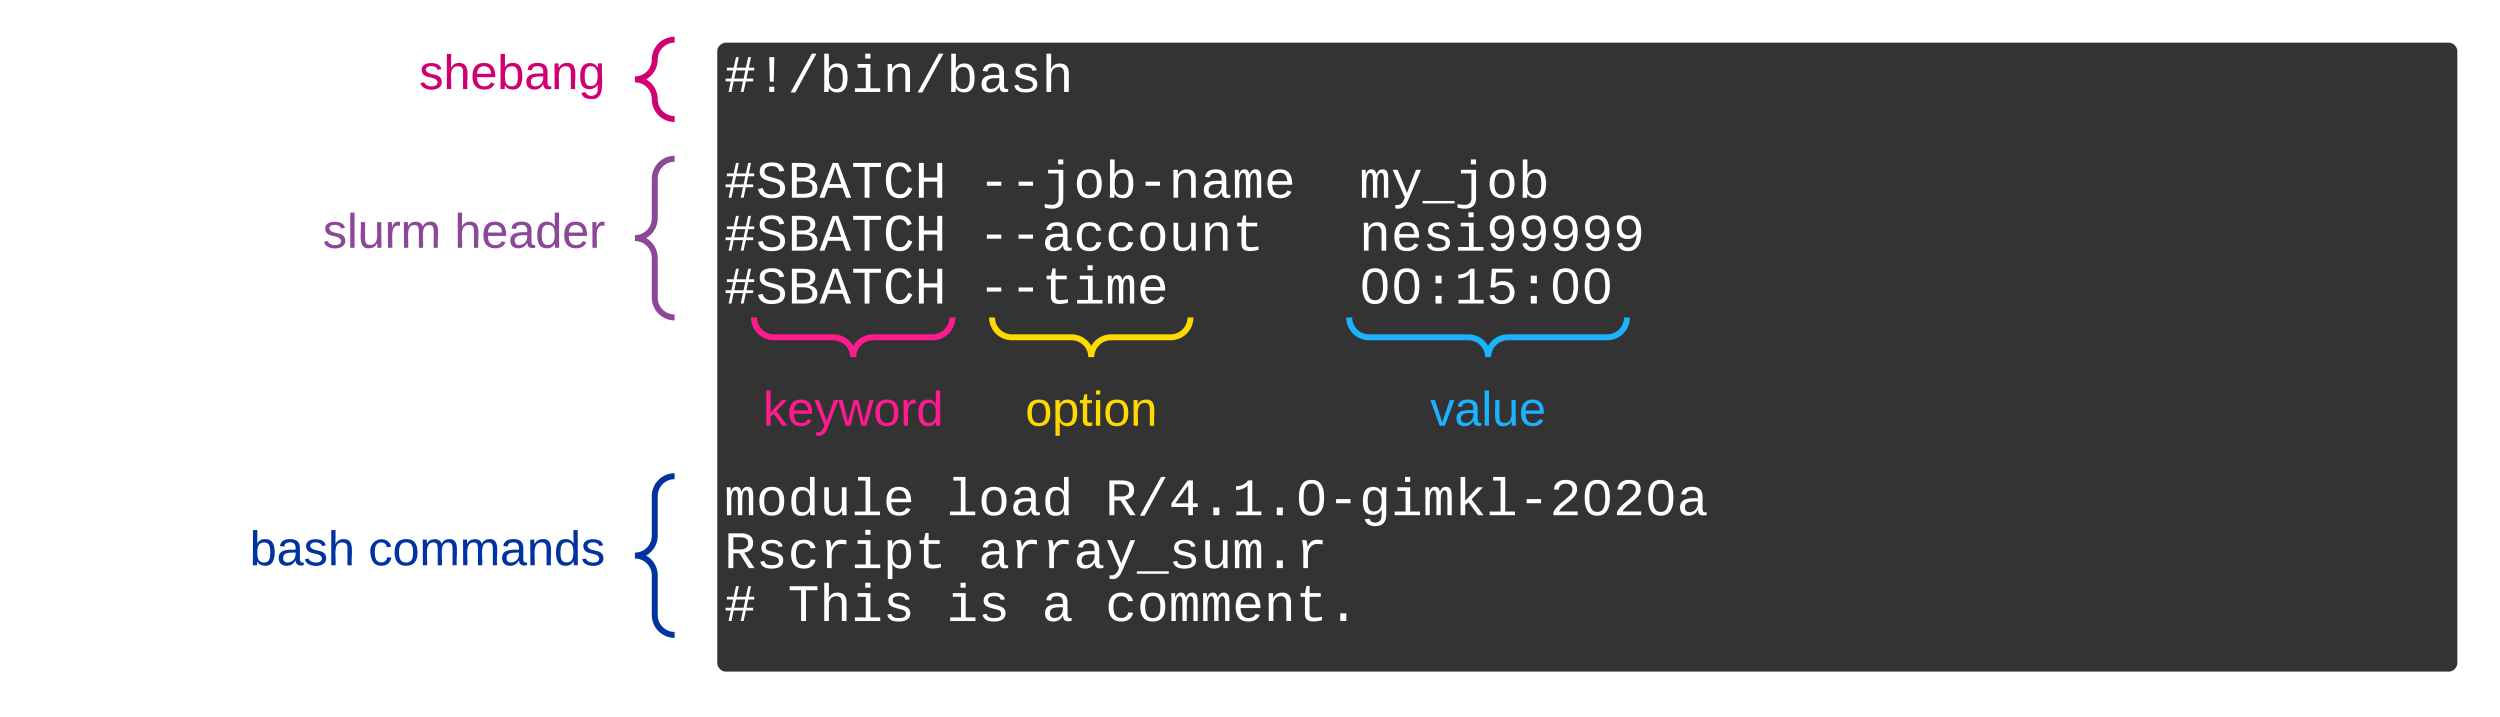 <svg xmlns="http://www.w3.org/2000/svg" xmlns:xlink="http://www.w3.org/1999/xlink" xmlns:lucid="lucid" width="1260" height="361.33"><g transform="translate(1580 -160)" lucid:page-tab-id="0_0"><path d="M-1220 186a6 6 0 0 1 6-6h868a6 6 0 0 1 6 6v308a6 6 0 0 1-6 6h-868a6 6 0 0 1-6-6z" stroke="#fff" stroke-width="3" fill="#333"/><use xlink:href="#a" transform="matrix(1,0,0,1,-1215,185) translate(0 21.328)"/><use xlink:href="#b" transform="matrix(1,0,0,1,-1215,185) translate(0 47.995)"/><use xlink:href="#c" transform="matrix(1,0,0,1,-1215,185) translate(0 74.661)"/><use xlink:href="#d" transform="matrix(1,0,0,1,-1215,185) translate(128.021 74.661)"/><use xlink:href="#e" transform="matrix(1,0,0,1,-1215,185) translate(320.052 74.661)"/><use xlink:href="#f" transform="matrix(1,0,0,1,-1215,185) translate(0 101.328)"/><use xlink:href="#g" transform="matrix(1,0,0,1,-1215,185) translate(128.021 101.328)"/><use xlink:href="#h" transform="matrix(1,0,0,1,-1215,185) translate(288.01 101.328)"/><use xlink:href="#i" transform="matrix(1,0,0,1,-1215,185) translate(320.015 101.328)"/><use xlink:href="#c" transform="matrix(1,0,0,1,-1215,185) translate(0 127.995)"/><use xlink:href="#j" transform="matrix(1,0,0,1,-1215,185) translate(128.021 127.995)"/><use xlink:href="#k" transform="matrix(1,0,0,1,-1215,185) translate(320.052 127.995)"/><use xlink:href="#b" transform="matrix(1,0,0,1,-1215,185) translate(0 154.661)"/><use xlink:href="#b" transform="matrix(1,0,0,1,-1215,185) translate(0 181.328)"/><use xlink:href="#b" transform="matrix(1,0,0,1,-1215,185) translate(0 207.995)"/><use xlink:href="#l" transform="matrix(1,0,0,1,-1215,185) translate(0 234.661)"/><use xlink:href="#m" transform="matrix(1,0,0,1,-1215,185) translate(112.018 234.661)"/><use xlink:href="#n" transform="matrix(1,0,0,1,-1215,185) translate(192.031 234.661)"/><use xlink:href="#o" transform="matrix(1,0,0,1,-1215,185) translate(0 261.328)"/><use xlink:href="#p" transform="matrix(1,0,0,1,-1215,185) translate(128.021 261.328)"/><use xlink:href="#q" transform="matrix(1,0,0,1,-1215,185) translate(0 287.995)"/><use xlink:href="#r" transform="matrix(1,0,0,1,-1215,185) translate(32.005 287.995)"/><use xlink:href="#s" transform="matrix(1,0,0,1,-1215,185) translate(112.018 287.995)"/><use xlink:href="#t" transform="matrix(1,0,0,1,-1215,185) translate(160.026 287.995)"/><use xlink:href="#u" transform="matrix(1,0,0,1,-1215,185) translate(192.031 287.995)"/><use xlink:href="#v" transform="matrix(1,0,0,1,-1215,185) translate(0 314.661)"/><path d="M-1560 186a6 6 0 0 1 6-6h308a6 6 0 0 1 6 6v28a6 6 0 0 1-6 6h-308a6 6 0 0 1-6-6z" fill="none"/><path d="M-1240 220c-5.52 0-10-4.48-10-10s-4.48-10-10-10c5.52 0 10-4.48 10-10s4.48-10 10-10" stroke="#d00070" stroke-width="3" fill="none"/><g><use xlink:href="#w" transform="matrix(1,0,0,1,-1555,185) translate(186.296 19.889)"/></g><path d="M-1560 246a6 6 0 0 1 6-6h308a6 6 0 0 1 6 6v68a6 6 0 0 1-6 6h-308a6 6 0 0 1-6-6z" fill="none"/><path d="M-1240 320c-5.52 0-10-4.48-10-10v-20c0-5.52-4.48-10-10-10 5.52 0 10-4.48 10-10v-20c0-5.52 4.48-10 10-10" stroke="#8c4799" stroke-width="3" fill="none"/><g><use xlink:href="#x" transform="matrix(1,0,0,1,-1555,245) translate(137.679 39.889)"/><use xlink:href="#y" transform="matrix(1,0,0,1,-1555,245) translate(204.019 39.889)"/></g><path d="M-1560 406a6 6 0 0 1 6-6h308a6 6 0 0 1 6 6v68a6 6 0 0 1-6 6h-308a6 6 0 0 1-6-6z" fill="none"/><path d="M-1240 480c-5.52 0-10-4.48-10-10v-20c0-5.52-4.48-10-10-10 5.52 0 10-4.48 10-10v-20c0-5.52 4.48-10 10-10" stroke="#0032a0" stroke-width="3" fill="none"/><g><use xlink:href="#z" transform="matrix(1,0,0,1,-1555,405) translate(100.877 39.889)"/><use xlink:href="#A" transform="matrix(1,0,0,1,-1555,405) translate(160.63 39.889)"/></g><g fill="none"><path d="M-1194 400a6 6 0 0 1-6-6v-68a6 6 0 0 1 6-6h88a6 6 0 0 1 6 6v68a6 6 0 0 1-6 6z"/><path d="M-1100 320c0 5.52-4.48 10-10 10h-30c-5.52 0-10 4.48-10 10 0-5.52-4.48-10-10-10h-30c-5.52 0-10-4.48-10-10" stroke="#ff1b8d" stroke-width="3"/></g><g><use xlink:href="#B" transform="matrix(1,0,0,1,-1195,355) translate(-0.426 19.556)"/></g><g fill="none"><path d="M-1074 400a6 6 0 0 1-6-6v-68a6 6 0 0 1 6-6h88a6 6 0 0 1 6 6v68a6 6 0 0 1-6 6z"/><path d="M-980 320c0 5.52-4.48 10-10 10h-30c-5.52 0-10 4.48-10 10 0-5.52-4.48-10-10-10h-30c-5.52 0-10-4.48-10-10" stroke="#ffda00" stroke-width="3"/></g><g><use xlink:href="#C" transform="matrix(1,0,0,1,-1075,355) translate(11.762 19.556)"/></g><g fill="none"><path d="M-894 400a6 6 0 0 1-6-6v-68a6 6 0 0 1 6-6h128a6 6 0 0 1 6 6v68a6 6 0 0 1-6 6z"/><path d="M-760 320c0 5.52-4.48 10-10 10h-50c-5.52 0-10 4.48-10 10 0-5.52-4.48-10-10-10h-50c-5.52 0-10-4.48-10-10" stroke="#1bb3ff" stroke-width="3"/></g><g><use xlink:href="#D" transform="matrix(1,0,0,1,-895,355) translate(35.836 19.556)"/></g><defs><path fill="#fff" d="M930-833l-67 317h260v108H840L752 0H642l86-408H365L281 0H171l84-408H54v-108h225l67-317H105v-108h263l89-408h110l-88 408h363l88-408h110l-88 408h211v108H930zm-471 0l-69 317h362l67-317H459" id="E"/><path fill="#fff" d="M689-397H541l-24-951h196zM515 0v-201h194V0H515" id="F"/><path fill="#fff" d="M114 20l821-1504h178L296 20H114" id="G"/><path fill="#fff" d="M365-904c58-129 161-200 334-200 130 0 228 46 293 138s98 233 98 420c0 189-34 331-102 425S824 20 698 20c-170 0-275-64-336-184 0 55-3 116-9 164H179c5-68 6-147 6-223v-1261h180c-2 193 4 394-4 580h4zm283 791c221 0 256-197 256-427 0-229-34-425-254-425-236 0-285 195-285 441 0 237 53 411 283 411" id="H"/><path fill="#fff" d="M745-142h380V0H143v-142h422v-798H246v-142h499v940zM545-1292v-192h200v192H545" id="I"/><path fill="#fff" d="M706-1102c241 0 344 136 343 381V0H868v-695c1-168-57-273-220-268-190 6-283 138-283 336V0H185c-3-360 6-732-6-1082h170c4 54 7 126 8 185h3c63-121 164-204 346-205" id="J"/><path fill="#fff" d="M1000-272c3 95 12 159 101 161 21 0 41-3 59-7V-6c-44 10-86 16-139 16-141 2-191-84-197-217h-6C748-76 648 20 446 20c-207 0-318-120-318-322 0-266 194-348 454-354l236-4c12-191-40-305-222-305-140 0-220 47-232 172l-188-17c33-204 181-292 423-292 255 0 401 118 401 364v466zm-683-27c0 109 63 184 175 182 166-3 259-96 306-217 24-65 20-120 20-200-232 7-501-28-501 235" id="K"/><path fill="#fff" d="M873-819c-18-114-119-146-250-146-163 0-245 50-245 151 0 151 170 148 294 185 182 54 388 94 388 320 0 240-189 325-439 329-245 4-410-69-454-268l159-31c24 133 136 168 295 165 144-2 270-31 270-171 0-164-195-160-331-202-167-52-350-87-350-299 0-218 173-315 413-313 220 2 373 77 412 260" id="L"/><path fill="#fff" d="M648-963c-190 6-283 138-283 336V0H185v-1484h181c-2 197 6 404-9 587h3c62-120 159-205 339-205 242 0 351 135 350 381V0H868v-695c1-168-57-273-220-268" id="M"/><g id="a"><use transform="matrix(0.013,0,0,0.013,0,0)" xlink:href="#E"/><use transform="matrix(0.013,0,0,0.013,16.003,0)" xlink:href="#F"/><use transform="matrix(0.013,0,0,0.013,32.005,0)" xlink:href="#G"/><use transform="matrix(0.013,0,0,0.013,48.008,0)" xlink:href="#H"/><use transform="matrix(0.013,0,0,0.013,64.01,0)" xlink:href="#I"/><use transform="matrix(0.013,0,0,0.013,80.013,0)" xlink:href="#J"/><use transform="matrix(0.013,0,0,0.013,96.016,0)" xlink:href="#G"/><use transform="matrix(0.013,0,0,0.013,112.018,0)" xlink:href="#H"/><use transform="matrix(0.013,0,0,0.013,128.021,0)" xlink:href="#K"/><use transform="matrix(0.013,0,0,0.013,144.023,0)" xlink:href="#L"/><use transform="matrix(0.013,0,0,0.013,160.026,0)" xlink:href="#M"/></g><path fill="#fff" d="M614-1226c-167 1-283 53-283 213 0 183 186 193 334 234 230 63 463 120 463 409 0 286-219 387-518 390C309 23 131-98 79-338l185-37c34 165 149 248 351 246 184-2 324-58 324-238 0-203-207-221-372-266-210-57-422-111-422-377 0-267 201-356 470-360 279-5 430 101 480 324l-188 33c-28-141-121-215-293-213" id="N"/><path fill="#fff" d="M802-711c201 25 350 118 350 331C1152-95 921 0 634 0H162v-1349c401 9 908-74 908 327 0 184-111 275-268 311zm-224-69c174-2 300-51 300-218 0-163-124-198-302-198H353v416h225zM353-153c281-2 612 44 606-244-5-271-329-233-606-234v478" id="O"/><path fill="#fff" d="M1034 0L896-382H333L196 0H0l510-1349h217L1228 0h-194zM847-531c-77-225-157-447-231-674-69 231-154 451-232 674h463" id="P"/><path fill="#fff" d="M709-1193V0H519v-1193H76v-156h1076v156H709" id="Q"/><path fill="#fff" d="M650-1214c-281 0-336 244-336 533 0 295 60 546 347 546 188 0 263-142 322-282l159 65C1058-155 935 20 659 20c-401 0-546-295-546-701 0-407 135-689 536-689 264 0 391 146 466 335l-168 65c-47-129-127-244-297-244" id="R"/><path fill="#fff" d="M875 0v-623H353V0H162v-1349h191v566h522v-566h191V0H875" id="S"/><g id="c"><use transform="matrix(0.013,0,0,0.013,0,0)" xlink:href="#E"/><use transform="matrix(0.013,0,0,0.013,16.003,0)" xlink:href="#N"/><use transform="matrix(0.013,0,0,0.013,32.005,0)" xlink:href="#O"/><use transform="matrix(0.013,0,0,0.013,48.008,0)" xlink:href="#P"/><use transform="matrix(0.013,0,0,0.013,64.01,0)" xlink:href="#Q"/><use transform="matrix(0.013,0,0,0.013,80.013,0)" xlink:href="#R"/><use transform="matrix(0.013,0,0,0.013,96.016,0)" xlink:href="#S"/></g><path fill="#fff" d="M334-464v-160h560v160H334" id="T"/><path fill="#fff" d="M390 276c167 0 266-82 266-251v-965H249v-142h587V28c-4 270-165 397-431 397-107 0-208-16-288-43V242c80 18 173 34 273 34zm246-1568v-192h200v192H636" id="U"/><path fill="#fff" d="M615-1102c343 0 484 203 482 560-1 347-147 562-488 562-336 0-475-219-479-562-4-349 156-560 485-560zm-8 989c240 0 301-180 301-429 0-245-55-427-290-427-236 0-299 181-299 427 0 243 61 429 288 429" id="V"/><path fill="#fff" d="M904-1102c199 0 220 177 220 381V0H956v-686c-3-114 0-215-60-264-70-33-125-4-158 71-26 56-39 140-39 252V0H531v-686c-3-114-1-215-61-264-78-41-136 24-157 84-24 69-39 159-39 259V0H105c-3-360 6-732-6-1082h149c6 50 3 123 8 175 36-100 83-195 216-195 135 0 166 79 196 196 42-105 93-196 236-196" id="W"/><path fill="#fff" d="M617-1102c355 0 481 238 477 599H322c5 222 84 388 301 388 144 0 244-59 284-166l158 45C1002-72 854 20 623 20c-342 0-490-220-490-568 0-346 151-554 484-554zm291 461c-18-192-90-328-289-328-194 0-287 128-295 328h584" id="X"/><g id="d"><use transform="matrix(0.013,0,0,0.013,0,0)" xlink:href="#T"/><use transform="matrix(0.013,0,0,0.013,16.003,0)" xlink:href="#T"/><use transform="matrix(0.013,0,0,0.013,32.005,0)" xlink:href="#U"/><use transform="matrix(0.013,0,0,0.013,48.008,0)" xlink:href="#V"/><use transform="matrix(0.013,0,0,0.013,64.01,0)" xlink:href="#H"/><use transform="matrix(0.013,0,0,0.013,80.013,0)" xlink:href="#T"/><use transform="matrix(0.013,0,0,0.013,96.016,0)" xlink:href="#J"/><use transform="matrix(0.013,0,0,0.013,112.018,0)" xlink:href="#K"/><use transform="matrix(0.013,0,0,0.013,128.021,0)" xlink:href="#W"/><use transform="matrix(0.013,0,0,0.013,144.023,0)" xlink:href="#X"/></g><path fill="#fff" d="M168 279c222 39 310-114 368-290L66-1082h192c120 299 249 590 362 896 115-301 235-597 351-896h190L705 0c-65 164-130 320-275 396-67 36-177 35-262 18V279" id="Y"/><path fill="#fff" d="M-5 220v-96h1238v96H-5" id="Z"/><g id="e"><use transform="matrix(0.013,0,0,0.013,0,0)" xlink:href="#W"/><use transform="matrix(0.013,0,0,0.013,16.003,0)" xlink:href="#Y"/><use transform="matrix(0.013,0,0,0.013,32.005,0)" xlink:href="#Z"/><use transform="matrix(0.013,0,0,0.013,48.008,0)" xlink:href="#U"/><use transform="matrix(0.013,0,0,0.013,64.01,0)" xlink:href="#V"/><use transform="matrix(0.013,0,0,0.013,80.013,0)" xlink:href="#H"/></g><g id="f"><use transform="matrix(0.013,0,0,0.013,0,0)" xlink:href="#E"/><use transform="matrix(0.013,0,0,0.013,16.003,0)" xlink:href="#N"/><use transform="matrix(0.013,0,0,0.013,32.005,0)" xlink:href="#O"/><use transform="matrix(0.013,0,0,0.013,48.008,0)" xlink:href="#P"/><use transform="matrix(0.013,0,0,0.013,64.01,0)" xlink:href="#Q"/><use transform="matrix(0.013,0,0,0.013,80.013,0)" xlink:href="#R"/><use transform="matrix(0.013,0,0,0.013,96.016,0)" xlink:href="#S"/></g><path fill="#fff" d="M631 20c-350 0-501-215-501-562 0-355 162-560 502-560 250 0 399 118 446 323l-192 14c-23-124-109-196-262-196-242 0-305 171-305 415 1 245 61 427 304 427 151 0 248-77 267-215l190 12C1039-107 883 20 631 20" id="aa"/><path fill="#fff" d="M528 20c-247 0-343-132-343-381v-721h180v686c-4 177 45 284 224 277 194-8 279-136 279-336v-627h181c3 360-6 732 6 1082H885c-4-54-7-126-8-185h-3C809-64 714 20 528 20" id="ab"/><path fill="#fff" d="M682 16c-209 0-323-80-324-285v-671H190v-142h170l58-282h120v282h432v142H538v652c2 114 60 155 182 155 106 0 209-16 297-34v137C921-4 806 16 682 16" id="ac"/><g id="g"><use transform="matrix(0.013,0,0,0.013,0,0)" xlink:href="#T"/><use transform="matrix(0.013,0,0,0.013,16.003,0)" xlink:href="#T"/><use transform="matrix(0.013,0,0,0.013,32.005,0)" xlink:href="#K"/><use transform="matrix(0.013,0,0,0.013,48.008,0)" xlink:href="#aa"/><use transform="matrix(0.013,0,0,0.013,64.01,0)" xlink:href="#aa"/><use transform="matrix(0.013,0,0,0.013,80.013,0)" xlink:href="#V"/><use transform="matrix(0.013,0,0,0.013,96.016,0)" xlink:href="#ab"/><use transform="matrix(0.013,0,0,0.013,112.018,0)" xlink:href="#J"/><use transform="matrix(0.013,0,0,0.013,128.021,0)" xlink:href="#ac"/></g><path fill="#fff" d="M141-911c0-296 172-459 469-459 157 0 276 55 356 166s121 278 121 501c-1 324-87 567-297 677-134 70-367 56-475-22-71-52-117-126-145-226l172-27c34 111 103 176 238 176 187 0 261-138 304-298 16-65 24-141 25-227-59 121-177 199-350 199-275 0-418-184-418-460zm461 318c168 0 289-96 289-269 0-158-59-275-163-332-36-20-77-30-124-30-187 0-280 125-280 313s90 318 278 318" id="ad"/><g id="i"><use transform="matrix(0.013,0,0,0.013,0,0)" xlink:href="#J"/><use transform="matrix(0.013,0,0,0.013,16.003,0)" xlink:href="#X"/><use transform="matrix(0.013,0,0,0.013,32.005,0)" xlink:href="#L"/><use transform="matrix(0.013,0,0,0.013,48.008,0)" xlink:href="#I"/><use transform="matrix(0.013,0,0,0.013,64.01,0)" xlink:href="#ad"/><use transform="matrix(0.013,0,0,0.013,80.013,0)" xlink:href="#ad"/><use transform="matrix(0.013,0,0,0.013,96.016,0)" xlink:href="#ad"/><use transform="matrix(0.013,0,0,0.013,112.018,0)" xlink:href="#ad"/><use transform="matrix(0.013,0,0,0.013,128.021,0)" xlink:href="#ad"/></g><g id="j"><use transform="matrix(0.013,0,0,0.013,0,0)" xlink:href="#T"/><use transform="matrix(0.013,0,0,0.013,16.003,0)" xlink:href="#T"/><use transform="matrix(0.013,0,0,0.013,32.005,0)" xlink:href="#ac"/><use transform="matrix(0.013,0,0,0.013,48.008,0)" xlink:href="#I"/><use transform="matrix(0.013,0,0,0.013,64.01,0)" xlink:href="#W"/><use transform="matrix(0.013,0,0,0.013,80.013,0)" xlink:href="#X"/></g><path fill="#fff" d="M1065-1013c47 164 49 500-1 665C999-130 875 20 611 20c-377 0-484-300-487-695-2-245 41-425 141-551 77-98 191-144 352-144 261 0 386 140 448 357zM741-155c199-92 203-504 159-785-26-168-96-284-283-284-281 0-308 256-311 549-2 181 18 324 80 428 46 77 115 118 227 120 47 0 90-10 128-28" id="ae"/><path fill="#fff" d="M496 0v-299h235V0H496zm0-783v-299h235v299H496" id="af"/><path fill="#fff" d="M148-1120c216-7 379-89 463-229h166v1204h353V0H157v-145h439v-1021c-79 124-254 184-448 194v-148" id="ag"/><path fill="#fff" d="M353-779c69-51 166-92 291-90 218 3 357 100 423 255 21 52 32 109 32 170 0 305-189 464-500 464-268 0-424-116-471-335l182-21c35 130 124 212 293 209 198-4 309-114 309-313 0-182-118-282-305-282-120 0-198 45-262 101H169l47-728h801v145H382" id="ah"/><g id="k"><use transform="matrix(0.013,0,0,0.013,0,0)" xlink:href="#ae"/><use transform="matrix(0.013,0,0,0.013,16.003,0)" xlink:href="#ae"/><use transform="matrix(0.013,0,0,0.013,32.005,0)" xlink:href="#af"/><use transform="matrix(0.013,0,0,0.013,48.008,0)" xlink:href="#ag"/><use transform="matrix(0.013,0,0,0.013,64.01,0)" xlink:href="#ah"/><use transform="matrix(0.013,0,0,0.013,80.013,0)" xlink:href="#af"/><use transform="matrix(0.013,0,0,0.013,96.016,0)" xlink:href="#ae"/><use transform="matrix(0.013,0,0,0.013,112.018,0)" xlink:href="#ae"/></g><path fill="#fff" d="M865-914c-3-187-2-380-2-570h180v1261c0 76 1 155 6 223H877c-8-49-9-116-10-174h-5C801-44 708 26 530 26c-135 0-234-46-297-139s-95-232-95-419c0-377 131-566 392-566 176 0 271 63 335 184zm-286-51c-222 0-255 197-255 427 0 229 31 425 253 425 237 0 286-195 286-441 0-238-52-411-284-411" id="ai"/><path fill="#fff" d="M736-142h380V0H134v-142h422v-1200H267v-142h469v1342" id="aj"/><g id="l"><use transform="matrix(0.013,0,0,0.013,0,0)" xlink:href="#W"/><use transform="matrix(0.013,0,0,0.013,16.003,0)" xlink:href="#V"/><use transform="matrix(0.013,0,0,0.013,32.005,0)" xlink:href="#ai"/><use transform="matrix(0.013,0,0,0.013,48.008,0)" xlink:href="#ab"/><use transform="matrix(0.013,0,0,0.013,64.01,0)" xlink:href="#aj"/><use transform="matrix(0.013,0,0,0.013,80.013,0)" xlink:href="#X"/></g><g id="m"><use transform="matrix(0.013,0,0,0.013,0,0)" xlink:href="#aj"/><use transform="matrix(0.013,0,0,0.013,16.003,0)" xlink:href="#V"/><use transform="matrix(0.013,0,0,0.013,32.005,0)" xlink:href="#K"/><use transform="matrix(0.013,0,0,0.013,48.008,0)" xlink:href="#ai"/></g><path fill="#fff" d="M1121-976c0 225-142 341-344 379L1177 0H957L591-575H353V0H162v-1349h482c281 3 477 100 477 373zM633-726c181-1 296-73 296-247 0-149-101-223-304-223H353v470h280" id="ak"/><path fill="#fff" d="M937-319V0H757v-319H103v-140l635-890h199v888h188v142H937zm-180-835L257-461h500v-693" id="al"/><path fill="#fff" d="M496 0v-299h235V0H496" id="am"/><path fill="#fff" d="M1048-32c-2 300-135 456-433 456-222-1-358-88-400-267l184-25c22 99 100 157 222 156 184-2 248-125 248-315 0-64 3-133-2-194C807-100 706-13 524-12c-306 0-381-228-381-537 0-318 85-550 400-550 164 0 271 83 325 202h3c1-60 3-134 12-185h171c-13 339-4 702-6 1050zM585-145c210-8 284-178 284-406 0-192-52-331-177-392-33-16-69-22-104-22-223 2-259 184-259 414 0 229 31 415 256 406" id="an"/><path fill="#fff" d="M914 0L548-499l-132 98V0H236v-1484h180v927l475-525h211L663-617 1125 0H914" id="ao"/><path fill="#fff" d="M611-1370c266 0 451 106 451 368 0 147-77 243-154 327-132 144-316 255-451 395-42 44-75 87-96 134h723V0H144v-117c124-264 387-411 582-603 73-72 151-147 151-271 0-161-104-231-266-231-163 0-249 90-268 238l-184-17c35-233 185-369 452-369" id="ap"/><g id="n"><use transform="matrix(0.013,0,0,0.013,0,0)" xlink:href="#ak"/><use transform="matrix(0.013,0,0,0.013,16.003,0)" xlink:href="#G"/><use transform="matrix(0.013,0,0,0.013,32.005,0)" xlink:href="#al"/><use transform="matrix(0.013,0,0,0.013,48.008,0)" xlink:href="#am"/><use transform="matrix(0.013,0,0,0.013,64.01,0)" xlink:href="#ag"/><use transform="matrix(0.013,0,0,0.013,80.013,0)" xlink:href="#am"/><use transform="matrix(0.013,0,0,0.013,96.016,0)" xlink:href="#ae"/><use transform="matrix(0.013,0,0,0.013,112.018,0)" xlink:href="#T"/><use transform="matrix(0.013,0,0,0.013,128.021,0)" xlink:href="#an"/><use transform="matrix(0.013,0,0,0.013,144.023,0)" xlink:href="#I"/><use transform="matrix(0.013,0,0,0.013,160.026,0)" xlink:href="#W"/><use transform="matrix(0.013,0,0,0.013,176.029,0)" xlink:href="#ao"/><use transform="matrix(0.013,0,0,0.013,192.031,0)" xlink:href="#aj"/><use transform="matrix(0.013,0,0,0.013,208.034,0)" xlink:href="#T"/><use transform="matrix(0.013,0,0,0.013,224.036,0)" xlink:href="#ap"/><use transform="matrix(0.013,0,0,0.013,240.039,0)" xlink:href="#ae"/><use transform="matrix(0.013,0,0,0.013,256.042,0)" xlink:href="#ap"/><use transform="matrix(0.013,0,0,0.013,272.044,0)" xlink:href="#ae"/><use transform="matrix(0.013,0,0,0.013,288.047,0)" xlink:href="#K"/></g><path fill="#fff" d="M839-1102c70 0 148 7 206 17v167c-112-18-268-36-363 15-129 69-208 203-208 395V0H294c-10-367 32-789-52-1082h171c21 75 41 161 48 250h5c67-152 152-270 373-270" id="aq"/><path fill="#fff" d="M698-1104c312 3 392 244 392 558 0 315-82 566-392 566-169 0-277-65-331-184h-5c8 188 2 394 4 589H185V-858c0-76-1-156-6-224h175c6 52 9 120 10 178h4c58-122 150-202 330-200zm-49 991c225 0 255-203 255-433 0-225-32-419-253-419-236 0-285 192-285 441 0 237 53 411 283 411" id="ar"/><g id="o"><use transform="matrix(0.013,0,0,0.013,0,0)" xlink:href="#ak"/><use transform="matrix(0.013,0,0,0.013,16.003,0)" xlink:href="#L"/><use transform="matrix(0.013,0,0,0.013,32.005,0)" xlink:href="#aa"/><use transform="matrix(0.013,0,0,0.013,48.008,0)" xlink:href="#aq"/><use transform="matrix(0.013,0,0,0.013,64.01,0)" xlink:href="#I"/><use transform="matrix(0.013,0,0,0.013,80.013,0)" xlink:href="#ar"/><use transform="matrix(0.013,0,0,0.013,96.016,0)" xlink:href="#ac"/></g><g id="p"><use transform="matrix(0.013,0,0,0.013,0,0)" xlink:href="#K"/><use transform="matrix(0.013,0,0,0.013,16.003,0)" xlink:href="#aq"/><use transform="matrix(0.013,0,0,0.013,32.005,0)" xlink:href="#aq"/><use transform="matrix(0.013,0,0,0.013,48.008,0)" xlink:href="#K"/><use transform="matrix(0.013,0,0,0.013,64.01,0)" xlink:href="#Y"/><use transform="matrix(0.013,0,0,0.013,80.013,0)" xlink:href="#Z"/><use transform="matrix(0.013,0,0,0.013,96.016,0)" xlink:href="#L"/><use transform="matrix(0.013,0,0,0.013,112.018,0)" xlink:href="#ab"/><use transform="matrix(0.013,0,0,0.013,128.021,0)" xlink:href="#W"/><use transform="matrix(0.013,0,0,0.013,144.023,0)" xlink:href="#am"/><use transform="matrix(0.013,0,0,0.013,160.026,0)" xlink:href="#aq"/></g><use transform="matrix(0.013,0,0,0.013,0,0)" xlink:href="#E" id="q"/><g id="r"><use transform="matrix(0.013,0,0,0.013,0,0)" xlink:href="#Q"/><use transform="matrix(0.013,0,0,0.013,16.003,0)" xlink:href="#M"/><use transform="matrix(0.013,0,0,0.013,32.005,0)" xlink:href="#I"/><use transform="matrix(0.013,0,0,0.013,48.008,0)" xlink:href="#L"/></g><g id="s"><use transform="matrix(0.013,0,0,0.013,0,0)" xlink:href="#I"/><use transform="matrix(0.013,0,0,0.013,16.003,0)" xlink:href="#L"/></g><use transform="matrix(0.013,0,0,0.013,0,0)" xlink:href="#K" id="t"/><g id="u"><use transform="matrix(0.013,0,0,0.013,0,0)" xlink:href="#aa"/><use transform="matrix(0.013,0,0,0.013,16.003,0)" xlink:href="#V"/><use transform="matrix(0.013,0,0,0.013,32.005,0)" xlink:href="#W"/><use transform="matrix(0.013,0,0,0.013,48.008,0)" xlink:href="#W"/><use transform="matrix(0.013,0,0,0.013,64.01,0)" xlink:href="#X"/><use transform="matrix(0.013,0,0,0.013,80.013,0)" xlink:href="#J"/><use transform="matrix(0.013,0,0,0.013,96.016,0)" xlink:href="#ac"/><use transform="matrix(0.013,0,0,0.013,112.018,0)" xlink:href="#am"/></g><path fill="#d00070" d="M135-143c-3-34-86-38-87 0 15 53 115 12 119 90S17 21 10-45l28-5c4 36 97 45 98 0-10-56-113-15-118-90-4-57 82-63 122-42 12 7 21 19 24 35" id="as"/><path fill="#d00070" d="M106-169C34-169 62-67 57 0H25v-261h32l-1 103c12-21 28-36 61-36 89 0 53 116 60 194h-32v-121c2-32-8-49-39-48" id="at"/><path fill="#d00070" d="M100-194c63 0 86 42 84 106H49c0 40 14 67 53 68 26 1 43-12 49-29l28 8c-11 28-37 45-77 45C44 4 14-33 15-96c1-61 26-98 85-98zm52 81c6-60-76-77-97-28-3 7-6 17-6 28h103" id="au"/><path fill="#d00070" d="M115-194c53 0 69 39 70 98 0 66-23 100-70 100C84 3 66-7 56-30L54 0H23l1-261h32v101c10-23 28-34 59-34zm-8 174c40 0 45-34 45-75 0-40-5-75-45-74-42 0-51 32-51 76 0 43 10 73 51 73" id="av"/><path fill="#d00070" d="M141-36C126-15 110 5 73 4 37 3 15-17 15-53c-1-64 63-63 125-63 3-35-9-54-41-54-24 1-41 7-42 31l-33-3c5-37 33-52 76-52 45 0 72 20 72 64v82c-1 20 7 32 28 27v20c-31 9-61-2-59-35zM48-53c0 20 12 33 32 33 41-3 63-29 60-74-43 2-92-5-92 41" id="aw"/><path fill="#d00070" d="M117-194c89-4 53 116 60 194h-32v-121c0-31-8-49-39-48C34-167 62-67 57 0H25l-1-190h30c1 10-1 24 2 32 11-22 29-35 61-36" id="ax"/><path fill="#d00070" d="M177-190C167-65 218 103 67 71c-23-6-38-20-44-43l32-5c15 47 100 32 89-28v-30C133-14 115 1 83 1 29 1 15-40 15-95c0-56 16-97 71-98 29-1 48 16 59 35 1-10 0-23 2-32h30zM94-22c36 0 50-32 50-73 0-42-14-75-50-75-39 0-46 34-46 75s6 73 46 73" id="ay"/><g id="w"><use transform="matrix(0.068,0,0,0.068,0,0)" xlink:href="#as"/><use transform="matrix(0.068,0,0,0.068,12.222,0)" xlink:href="#at"/><use transform="matrix(0.068,0,0,0.068,25.802,0)" xlink:href="#au"/><use transform="matrix(0.068,0,0,0.068,39.383,0)" xlink:href="#av"/><use transform="matrix(0.068,0,0,0.068,52.963,0)" xlink:href="#aw"/><use transform="matrix(0.068,0,0,0.068,66.543,0)" xlink:href="#ax"/><use transform="matrix(0.068,0,0,0.068,80.123,0)" xlink:href="#ay"/></g><path fill="#8c4799" d="M135-143c-3-34-86-38-87 0 15 53 115 12 119 90S17 21 10-45l28-5c4 36 97 45 98 0-10-56-113-15-118-90-4-57 82-63 122-42 12 7 21 19 24 35" id="az"/><path fill="#8c4799" d="M24 0v-261h32V0H24" id="aA"/><path fill="#8c4799" d="M84 4C-5 8 30-112 23-190h32v120c0 31 7 50 39 49 72-2 45-101 50-169h31l1 190h-30c-1-10 1-25-2-33-11 22-28 36-60 37" id="aB"/><path fill="#8c4799" d="M114-163C36-179 61-72 57 0H25l-1-190h30c1 12-1 29 2 39 6-27 23-49 58-41v29" id="aC"/><path fill="#8c4799" d="M210-169c-67 3-38 105-44 169h-31v-121c0-29-5-50-35-48C34-165 62-65 56 0H25l-1-190h30c1 10-1 24 2 32 10-44 99-50 107 0 11-21 27-35 58-36 85-2 47 119 55 194h-31v-121c0-29-5-49-35-48" id="aD"/><g id="x"><use transform="matrix(0.068,0,0,0.068,0,0)" xlink:href="#az"/><use transform="matrix(0.068,0,0,0.068,12.222,0)" xlink:href="#aA"/><use transform="matrix(0.068,0,0,0.068,17.586,0)" xlink:href="#aB"/><use transform="matrix(0.068,0,0,0.068,31.167,0)" xlink:href="#aC"/><use transform="matrix(0.068,0,0,0.068,39.247,0)" xlink:href="#aD"/></g><path fill="#8c4799" d="M106-169C34-169 62-67 57 0H25v-261h32l-1 103c12-21 28-36 61-36 89 0 53 116 60 194h-32v-121c2-32-8-49-39-48" id="aE"/><path fill="#8c4799" d="M100-194c63 0 86 42 84 106H49c0 40 14 67 53 68 26 1 43-12 49-29l28 8c-11 28-37 45-77 45C44 4 14-33 15-96c1-61 26-98 85-98zm52 81c6-60-76-77-97-28-3 7-6 17-6 28h103" id="aF"/><path fill="#8c4799" d="M141-36C126-15 110 5 73 4 37 3 15-17 15-53c-1-64 63-63 125-63 3-35-9-54-41-54-24 1-41 7-42 31l-33-3c5-37 33-52 76-52 45 0 72 20 72 64v82c-1 20 7 32 28 27v20c-31 9-61-2-59-35zM48-53c0 20 12 33 32 33 41-3 63-29 60-74-43 2-92-5-92 41" id="aG"/><path fill="#8c4799" d="M85-194c31 0 48 13 60 33l-1-100h32l1 261h-30c-2-10 0-23-3-31C134-8 116 4 85 4 32 4 16-35 15-94c0-66 23-100 70-100zm9 24c-40 0-46 34-46 75 0 40 6 74 45 74 42 0 51-32 51-76 0-42-9-74-50-73" id="aH"/><g id="y"><use transform="matrix(0.068,0,0,0.068,0,0)" xlink:href="#aE"/><use transform="matrix(0.068,0,0,0.068,13.58,0)" xlink:href="#aF"/><use transform="matrix(0.068,0,0,0.068,27.16,0)" xlink:href="#aG"/><use transform="matrix(0.068,0,0,0.068,40.741,0)" xlink:href="#aH"/><use transform="matrix(0.068,0,0,0.068,54.321,0)" xlink:href="#aF"/><use transform="matrix(0.068,0,0,0.068,67.901,0)" xlink:href="#aC"/></g><path fill="#0032a0" d="M115-194c53 0 69 39 70 98 0 66-23 100-70 100C84 3 66-7 56-30L54 0H23l1-261h32v101c10-23 28-34 59-34zm-8 174c40 0 45-34 45-75 0-40-5-75-45-74-42 0-51 32-51 76 0 43 10 73 51 73" id="aI"/><path fill="#0032a0" d="M141-36C126-15 110 5 73 4 37 3 15-17 15-53c-1-64 63-63 125-63 3-35-9-54-41-54-24 1-41 7-42 31l-33-3c5-37 33-52 76-52 45 0 72 20 72 64v82c-1 20 7 32 28 27v20c-31 9-61-2-59-35zM48-53c0 20 12 33 32 33 41-3 63-29 60-74-43 2-92-5-92 41" id="aJ"/><path fill="#0032a0" d="M135-143c-3-34-86-38-87 0 15 53 115 12 119 90S17 21 10-45l28-5c4 36 97 45 98 0-10-56-113-15-118-90-4-57 82-63 122-42 12 7 21 19 24 35" id="aK"/><path fill="#0032a0" d="M106-169C34-169 62-67 57 0H25v-261h32l-1 103c12-21 28-36 61-36 89 0 53 116 60 194h-32v-121c2-32-8-49-39-48" id="aL"/><g id="z"><use transform="matrix(0.068,0,0,0.068,0,0)" xlink:href="#aI"/><use transform="matrix(0.068,0,0,0.068,13.58,0)" xlink:href="#aJ"/><use transform="matrix(0.068,0,0,0.068,27.16,0)" xlink:href="#aK"/><use transform="matrix(0.068,0,0,0.068,39.383,0)" xlink:href="#aL"/></g><path fill="#0032a0" d="M96-169c-40 0-48 33-48 73s9 75 48 75c24 0 41-14 43-38l32 2c-6 37-31 61-74 61-59 0-76-41-82-99-10-93 101-131 147-64 4 7 5 14 7 22l-32 3c-4-21-16-35-41-35" id="aM"/><path fill="#0032a0" d="M100-194c62-1 85 37 85 99 1 63-27 99-86 99S16-35 15-95c0-66 28-99 85-99zM99-20c44 1 53-31 53-75 0-43-8-75-51-75s-53 32-53 75 10 74 51 75" id="aN"/><path fill="#0032a0" d="M210-169c-67 3-38 105-44 169h-31v-121c0-29-5-50-35-48C34-165 62-65 56 0H25l-1-190h30c1 10-1 24 2 32 10-44 99-50 107 0 11-21 27-35 58-36 85-2 47 119 55 194h-31v-121c0-29-5-49-35-48" id="aO"/><path fill="#0032a0" d="M117-194c89-4 53 116 60 194h-32v-121c0-31-8-49-39-48C34-167 62-67 57 0H25l-1-190h30c1 10-1 24 2 32 11-22 29-35 61-36" id="aP"/><path fill="#0032a0" d="M85-194c31 0 48 13 60 33l-1-100h32l1 261h-30c-2-10 0-23-3-31C134-8 116 4 85 4 32 4 16-35 15-94c0-66 23-100 70-100zm9 24c-40 0-46 34-46 75 0 40 6 74 45 74 42 0 51-32 51-76 0-42-9-74-50-73" id="aQ"/><g id="A"><use transform="matrix(0.068,0,0,0.068,0,0)" xlink:href="#aM"/><use transform="matrix(0.068,0,0,0.068,12.222,0)" xlink:href="#aN"/><use transform="matrix(0.068,0,0,0.068,25.802,0)" xlink:href="#aO"/><use transform="matrix(0.068,0,0,0.068,46.105,0)" xlink:href="#aO"/><use transform="matrix(0.068,0,0,0.068,66.407,0)" xlink:href="#aJ"/><use transform="matrix(0.068,0,0,0.068,79.988,0)" xlink:href="#aP"/><use transform="matrix(0.068,0,0,0.068,93.568,0)" xlink:href="#aQ"/><use transform="matrix(0.068,0,0,0.068,107.148,0)" xlink:href="#aK"/></g><path fill="#ff1b8d" d="M143 0L79-87 56-68V0H24v-261h32v163l83-92h37l-77 82L181 0h-38" id="aR"/><path fill="#ff1b8d" d="M100-194c63 0 86 42 84 106H49c0 40 14 67 53 68 26 1 43-12 49-29l28 8c-11 28-37 45-77 45C44 4 14-33 15-96c1-61 26-98 85-98zm52 81c6-60-76-77-97-28-3 7-6 17-6 28h103" id="aS"/><path fill="#ff1b8d" d="M179-190L93 31C79 59 56 82 12 73V49c39 6 53-20 64-50L1-190h34L92-34l54-156h33" id="aT"/><path fill="#ff1b8d" d="M206 0h-36l-40-164L89 0H53L-1-190h32L70-26l43-164h34l41 164 42-164h31" id="aU"/><path fill="#ff1b8d" d="M100-194c62-1 85 37 85 99 1 63-27 99-86 99S16-35 15-95c0-66 28-99 85-99zM99-20c44 1 53-31 53-75 0-43-8-75-51-75s-53 32-53 75 10 74 51 75" id="aV"/><path fill="#ff1b8d" d="M114-163C36-179 61-72 57 0H25l-1-190h30c1 12-1 29 2 39 6-27 23-49 58-41v29" id="aW"/><path fill="#ff1b8d" d="M85-194c31 0 48 13 60 33l-1-100h32l1 261h-30c-2-10 0-23-3-31C134-8 116 4 85 4 32 4 16-35 15-94c0-66 23-100 70-100zm9 24c-40 0-46 34-46 75 0 40 6 74 45 74 42 0 51-32 51-76 0-42-9-74-50-73" id="aX"/><g id="B"><use transform="matrix(0.068,0,0,0.068,0,0)" xlink:href="#aR"/><use transform="matrix(0.068,0,0,0.068,12.222,0)" xlink:href="#aS"/><use transform="matrix(0.068,0,0,0.068,25.802,0)" xlink:href="#aT"/><use transform="matrix(0.068,0,0,0.068,38.025,0)" xlink:href="#aU"/><use transform="matrix(0.068,0,0,0.068,55.611,0)" xlink:href="#aV"/><use transform="matrix(0.068,0,0,0.068,69.191,0)" xlink:href="#aW"/><use transform="matrix(0.068,0,0,0.068,77.272,0)" xlink:href="#aX"/></g><path fill="#ffda00" d="M100-194c62-1 85 37 85 99 1 63-27 99-86 99S16-35 15-95c0-66 28-99 85-99zM99-20c44 1 53-31 53-75 0-43-8-75-51-75s-53 32-53 75 10 74 51 75" id="aY"/><path fill="#ffda00" d="M115-194c55 1 70 41 70 98S169 2 115 4C84 4 66-9 55-30l1 105H24l-1-265h31l2 30c10-21 28-34 59-34zm-8 174c40 0 45-34 45-75s-6-73-45-74c-42 0-51 32-51 76 0 43 10 73 51 73" id="aZ"/><path fill="#ffda00" d="M59-47c-2 24 18 29 38 22v24C64 9 27 4 27-40v-127H5v-23h24l9-43h21v43h35v23H59v120" id="ba"/><path fill="#ffda00" d="M24-231v-30h32v30H24zM24 0v-190h32V0H24" id="bb"/><path fill="#ffda00" d="M117-194c89-4 53 116 60 194h-32v-121c0-31-8-49-39-48C34-167 62-67 57 0H25l-1-190h30c1 10-1 24 2 32 11-22 29-35 61-36" id="bc"/><g id="C"><use transform="matrix(0.068,0,0,0.068,0,0)" xlink:href="#aY"/><use transform="matrix(0.068,0,0,0.068,13.58,0)" xlink:href="#aZ"/><use transform="matrix(0.068,0,0,0.068,27.16,0)" xlink:href="#ba"/><use transform="matrix(0.068,0,0,0.068,33.951,0)" xlink:href="#bb"/><use transform="matrix(0.068,0,0,0.068,39.315,0)" xlink:href="#aY"/><use transform="matrix(0.068,0,0,0.068,52.895,0)" xlink:href="#bc"/></g><path fill="#1bb3ff" d="M108 0H70L1-190h34L89-25l56-165h34" id="bd"/><path fill="#1bb3ff" d="M141-36C126-15 110 5 73 4 37 3 15-17 15-53c-1-64 63-63 125-63 3-35-9-54-41-54-24 1-41 7-42 31l-33-3c5-37 33-52 76-52 45 0 72 20 72 64v82c-1 20 7 32 28 27v20c-31 9-61-2-59-35zM48-53c0 20 12 33 32 33 41-3 63-29 60-74-43 2-92-5-92 41" id="be"/><path fill="#1bb3ff" d="M24 0v-261h32V0H24" id="bf"/><path fill="#1bb3ff" d="M84 4C-5 8 30-112 23-190h32v120c0 31 7 50 39 49 72-2 45-101 50-169h31l1 190h-30c-1-10 1-25-2-33-11 22-28 36-60 37" id="bg"/><path fill="#1bb3ff" d="M100-194c63 0 86 42 84 106H49c0 40 14 67 53 68 26 1 43-12 49-29l28 8c-11 28-37 45-77 45C44 4 14-33 15-96c1-61 26-98 85-98zm52 81c6-60-76-77-97-28-3 7-6 17-6 28h103" id="bh"/><g id="D"><use transform="matrix(0.068,0,0,0.068,0,0)" xlink:href="#bd"/><use transform="matrix(0.068,0,0,0.068,12.222,0)" xlink:href="#be"/><use transform="matrix(0.068,0,0,0.068,25.802,0)" xlink:href="#bf"/><use transform="matrix(0.068,0,0,0.068,31.167,0)" xlink:href="#bg"/><use transform="matrix(0.068,0,0,0.068,44.747,0)" xlink:href="#bh"/></g></defs></g></svg>